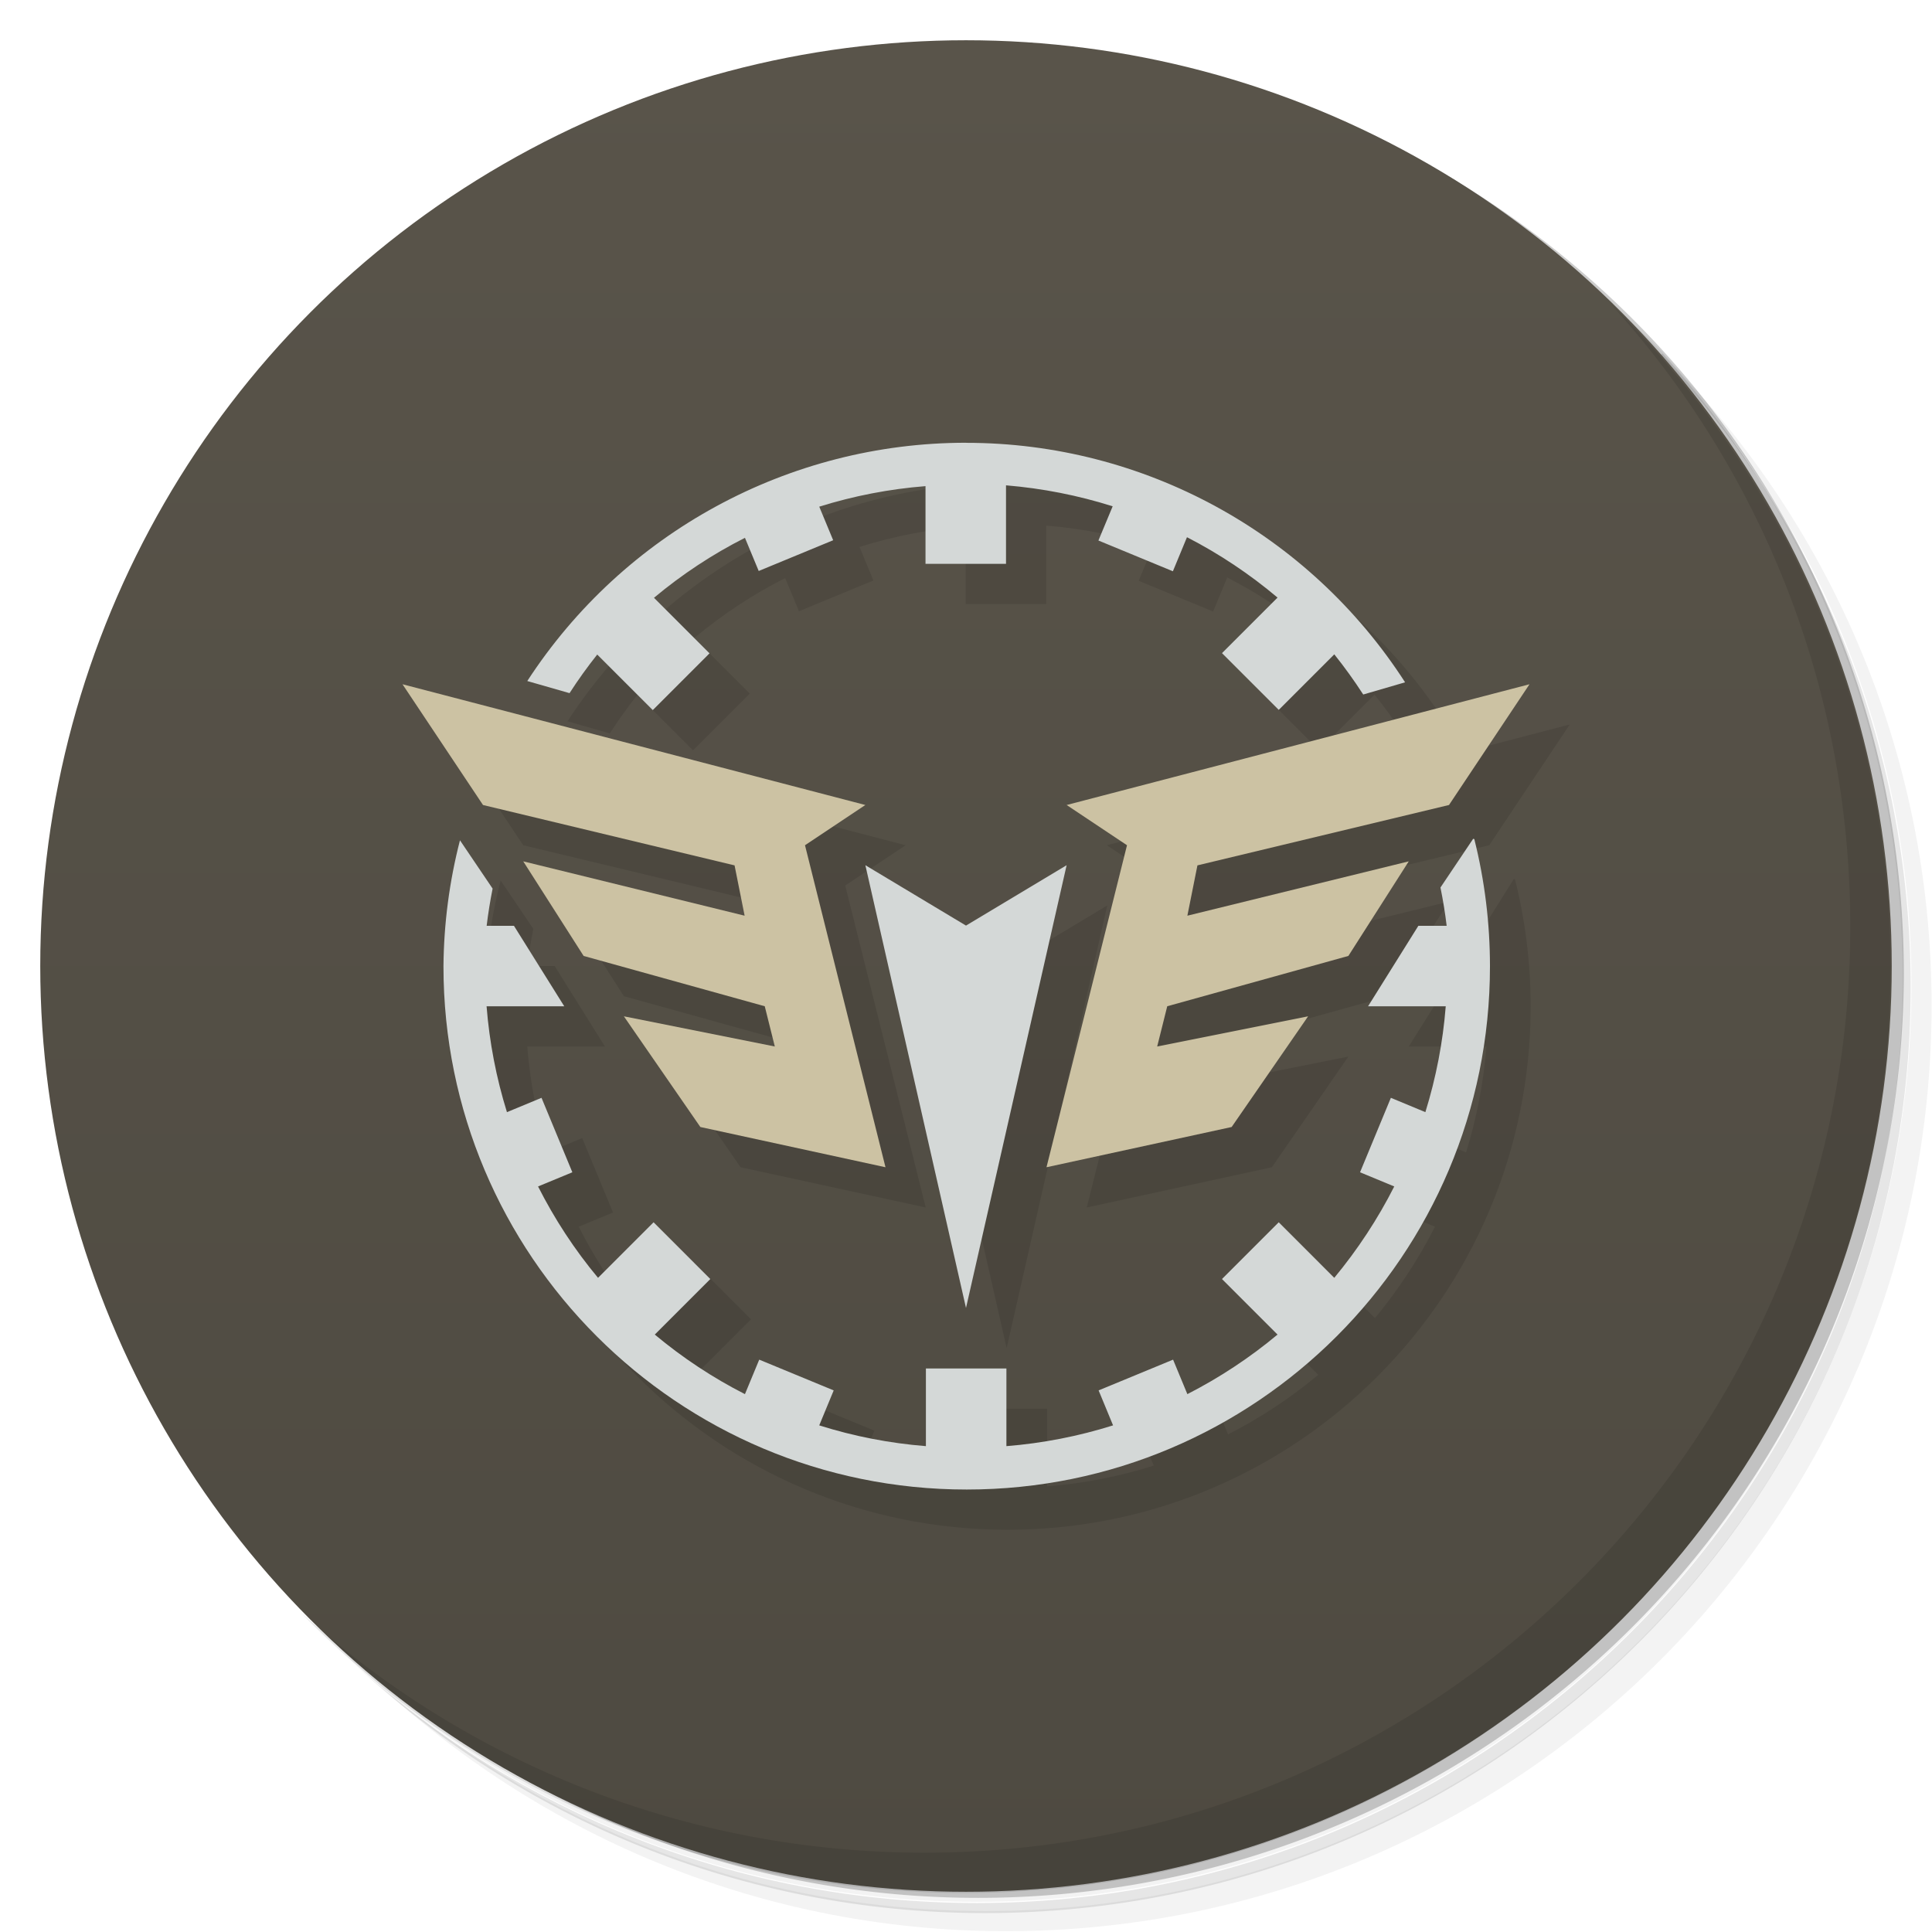 <svg version="1.1" viewBox="0 0 48 48" xmlns="http://www.w3.org/2000/svg">
 <defs>
  <linearGradient id="bg" x2="0" y1="1" y2="47" gradientUnits="userSpaceOnUse">
   <stop style="stop-color:#59544a" offset="0"/>
   <stop style="stop-color:#4e4a41" offset="1"/>
  </linearGradient>
 </defs>
 <path d="m36.3 5c5.86 4.06 9.69 10.8 9.69 18.5 0 12.4-10.1 22.5-22.5 22.5-7.67 0-14.4-3.83-18.5-9.69 1.04 1.82 2.31 3.5 3.78 4.97 4.08 3.71 9.51 5.97 15.5 5.97 12.7 0 23-10.3 23-23 0-5.95-2.26-11.4-5.97-15.5-1.47-1.48-3.15-2.74-4.97-3.78zm4.97 3.78c3.85 4.11 6.22 9.64 6.22 15.7 0 12.7-10.3 23-23 23-6.08 0-11.6-2.36-15.7-6.22 4.16 4.14 9.88 6.72 16.2 6.72 12.7 0 23-10.3 23-23 0-6.34-2.58-12.1-6.72-16.2z" style="opacity:.05"/>
 <path d="m41.3 8.78c3.71 4.08 5.97 9.51 5.97 15.5 0 12.7-10.3 23-23 23-5.95 0-11.4-2.26-15.5-5.97 4.11 3.85 9.64 6.22 15.7 6.22 12.7 0 23-10.3 23-23 0-6.08-2.36-11.6-6.22-15.7z" style="opacity:.1"/>
 <path d="m31.2 2.38c8.62 3.15 14.8 11.4 14.8 21.1 0 12.4-10.1 22.5-22.5 22.5-9.71 0-18-6.14-21.1-14.8a23 23 0 0 0 44.9-7 23 23 0 0 0-16-21.9z" style="opacity:.2"/>
 <circle cx="24" cy="24" r="23" style="fill:url(#bg)"/>
 <path d="m40 7.53c3.71 4.08 5.97 9.51 5.97 15.5 0 12.7-10.3 23-23 23-5.95 0-11.4-2.26-15.5-5.97 4.18 4.29 10 6.97 16.5 6.97 12.7 0 23-10.3 23-23 0-6.46-2.68-12.3-6.97-16.5z" style="opacity:.1"/>
 <path d="m25 12c-4.4 0-8.5 2.23-10.9 5.92l1.05 0.301c0.213-0.331 0.443-0.651 0.688-0.959l1.38 1.38 1.41-1.41-1.38-1.38c0.694-0.58 1.45-1.08 2.26-1.49l0.342 0.824 1.85-0.764-0.346-0.834c0.858-0.268 1.74-0.439 2.64-0.51v1.93h2v-1.95c0.899 0.074 1.79 0.249 2.65 0.521l-0.354 0.85 1.85 0.764 0.35-0.846c0.806 0.414 1.56 0.918 2.25 1.5l-1.38 1.38 1.41 1.41 1.38-1.38c0.256 0.32 0.496 0.653 0.719 0.998l1.04-0.303c-2.39-3.71-6.5-5.95-10.9-5.95zm-14 6 2 3 6.25 1.5 0.25 1.25-5.5-1.35 1.5 2.35 4.5 1.25 0.25 1-3.75-0.75 1.9 2.75 4.6 1-2-8 1.5-1zm28 0-11.5 3 1.5 1-2 8 4.6-1 1.9-2.75-3.75 0.75 0.25-1 4.5-1.25 1.5-2.35-5.5 1.35 0.25-1.25 6.25-1.5zm-1.39 3.84-2.61 4.16h1.93c-0.07 0.892-0.24 1.77-0.506 2.63l-0.857-0.355-0.766 1.85 0.85 0.352c-0.41 0.81-0.911 1.57-1.49 2.27l-1.38-1.38-1.41 1.41 1.38 1.38c-0.69 0.576-1.44 1.07-2.24 1.48l-0.355-0.857-1.85 0.764 0.359 0.869c-0.862 0.271-1.75 0.444-2.65 0.516v-1.93h-2v1.93l-2.65-0.516 0.359-0.869-1.85-0.764-0.355 0.857-2.24-1.48 1.38-1.38-1.41-1.41-1.38 1.38c-0.582-0.697-1.08-1.46-1.49-2.27l0.852-0.352-0.766-1.85-0.859 0.355c-0.266-0.855-0.436-1.74-0.506-2.63h1.93l-1.25-2h-0.678c0.037-0.31 0.087-0.618 0.148-0.924l-0.811-1.2c-0.263 1.02-0.401 2.07-0.41 3.13 0 7.18 5.82 13 13 13 7.18 0 13-5.82 13-13 2.57e-4 -1.06-0.13-2.13-0.389-3.16zm-15.1 0.656 2.5 11 2.5-11-2.5 1.5z" style="opacity:.1"/>
 <path d="m24 11c-4.4 0-8.5 2.23-10.9 5.92l1.05 0.301c0.213-0.331 0.443-0.651 0.688-0.959l1.38 1.38 1.41-1.41-1.38-1.38c0.694-0.58 1.45-1.08 2.26-1.49l0.342 0.824 1.85-0.764-0.346-0.834c0.858-0.268 1.74-0.439 2.64-0.51v1.93h2v-1.95c0.899 0.074 1.79 0.249 2.65 0.521l-0.354 0.85 1.85 0.764 0.35-0.846c0.806 0.414 1.56 0.918 2.25 1.5l-1.38 1.38 1.41 1.41 1.38-1.38c0.256 0.32 0.496 0.653 0.719 0.998l1.04-0.303c-2.39-3.71-6.5-5.95-10.9-5.95zm12.6 9.84-0.812 1.21c0.064 0.315 0.116 0.632 0.154 0.951h-0.703l-1.25 2h1.93c-0.07 0.892-0.24 1.77-0.506 2.63l-0.857-0.356-0.766 1.85 0.85 0.352c-0.41 0.81-0.911 1.57-1.49 2.27l-1.38-1.38-1.41 1.41 1.38 1.38c-0.69 0.576-1.44 1.07-2.24 1.48l-0.355-0.857-1.85 0.764 0.359 0.869c-0.862 0.271-1.75 0.444-2.65 0.516v-1.93h-2v1.93c-0.901-0.072-1.79-0.244-2.65-0.516l0.359-0.869-1.85-0.764-0.355 0.857c-0.801-0.408-1.55-0.904-2.24-1.48l1.38-1.38-1.41-1.41-1.38 1.38c-0.582-0.697-1.08-1.46-1.49-2.27l0.852-0.352-0.766-1.85-0.859 0.356c-0.266-0.855-0.436-1.74-0.506-2.63h1.93l-1.25-2h-0.678c0.037-0.31 0.087-0.618 0.148-0.924l-0.811-1.2c-0.263 1.02-0.401 2.07-0.41 3.13 0 7.18 5.82 13 13 13 7.18 0 13-5.82 13-13 2.57e-4 -1.06-0.13-2.13-0.389-3.16zm-15.1 0.656 2.5 11 2.5-11-2.5 1.5z" style="fill:#d4d8d7"/>
 <path d="m10 17 2 3 6.25 1.5 0.25 1.25-5.5-1.35 1.5 2.35 4.5 1.25 0.25 1-3.75-0.75 1.9 2.75 4.6 1-2-8 1.5-1zm28 0-11.5 3 1.5 1-2 8 4.6-1 1.9-2.75-3.75 0.75 0.25-1 4.5-1.25 1.5-2.35-5.5 1.35 0.25-1.25 6.25-1.5z" style="fill:#ccc2a3"/>
</svg>

